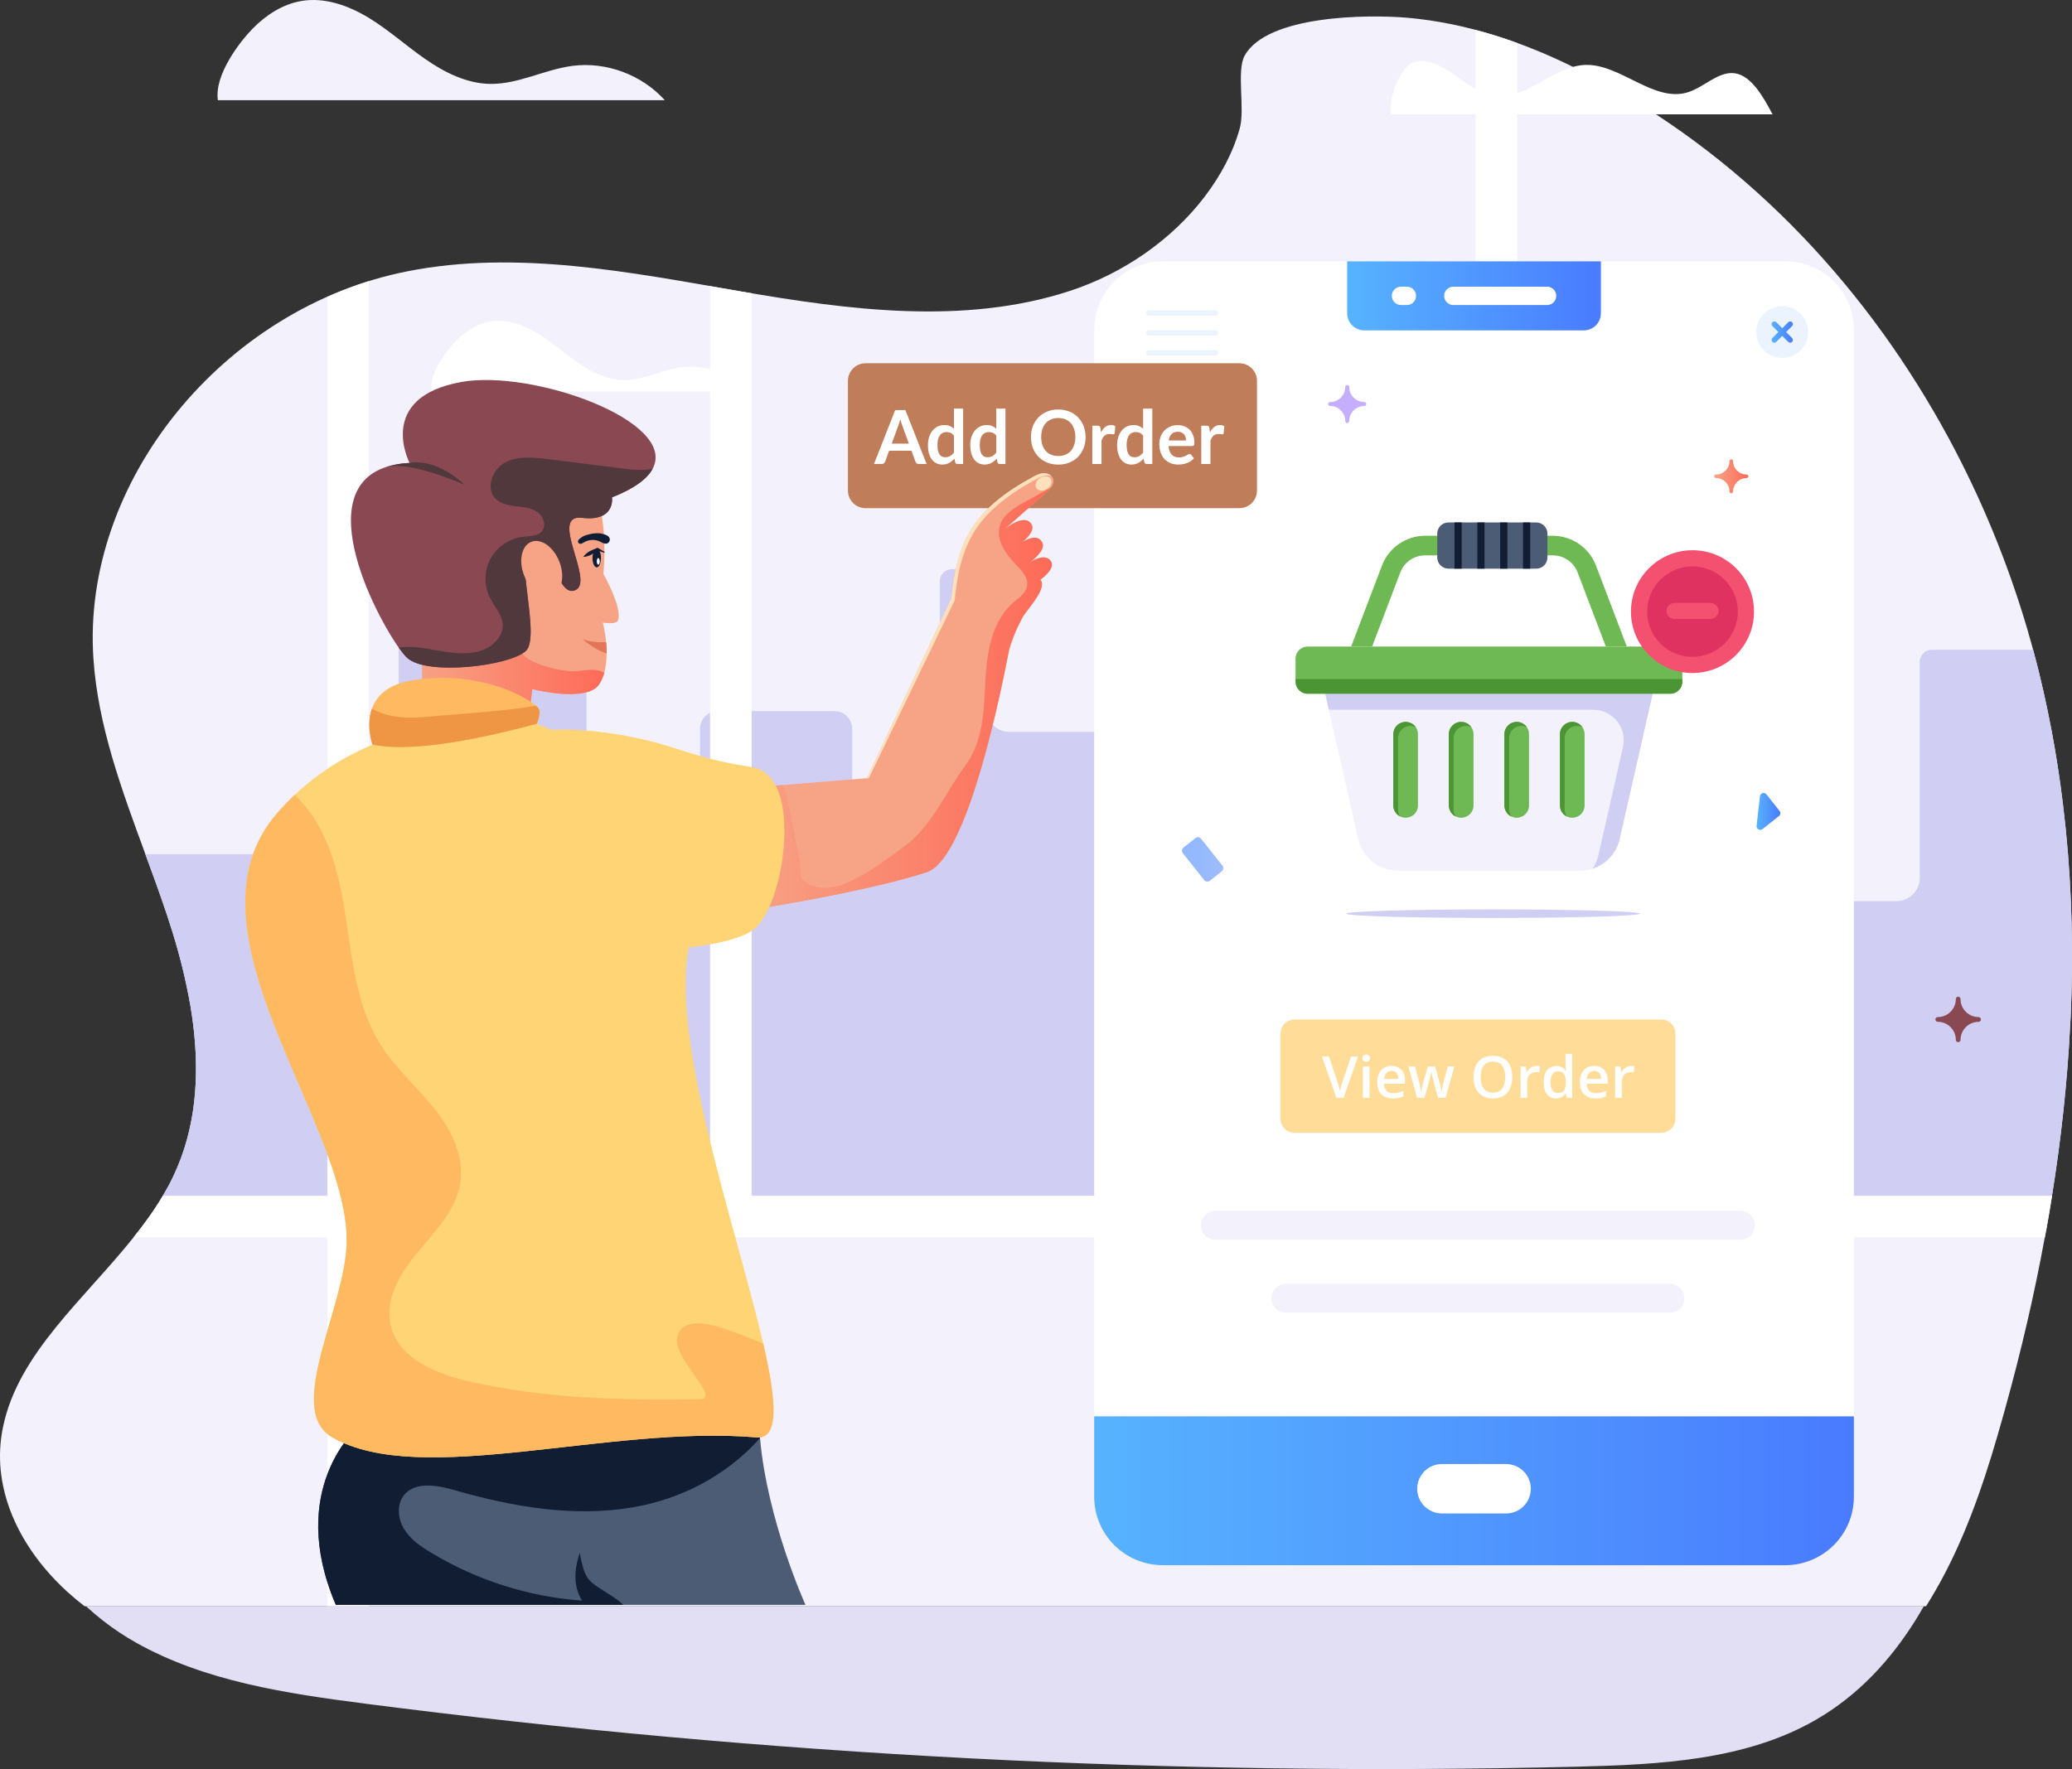 <svg width="500" height="427" viewBox="0 0 500 427" fill="none" xmlns="http://www.w3.org/2000/svg">
<rect x="0" y="0" width="500" height="427" fill="#333333" stroke="none"/>
<g clip-path="url(#clip0_2621_101656)">
<path d="M499.675 245.476C499.64 246.103 499.617 246.741 499.559 247.356C498.872 261.177 497.384 274.964 495.175 288.681C494.965 289.981 494.756 291.28 494.535 292.58C494.442 293.218 494.326 293.845 494.21 294.46C493.966 295.876 493.721 297.292 493.431 298.684C490.919 312.471 487.71 326.153 483.966 339.673C483.791 340.299 483.605 340.914 483.442 341.553C482.989 343.189 482.512 344.814 482.047 346.45C478.326 359.285 473.698 372.526 466.896 384.2C466.221 385.384 465.5 386.556 464.779 387.705H20.407C18.954 386.591 17.558 385.419 16.21 384.2C8.524 377.168 2.779 368.348 0.779 358.821C0.047 355.374 -0.186 351.846 0.152 348.26C0.279 346.879 0.489 345.545 0.779 344.222C4.465 326.687 20.279 313.62 32.221 298.684C34.814 295.458 37.233 292.139 39.268 288.669C40.233 287.091 41.105 285.466 41.873 283.807C47.279 272.376 48.163 259.843 46.617 247.345C46.245 244.258 45.71 241.182 45.047 238.107C43.838 232.281 42.198 226.525 40.326 220.932C38.686 215.988 36.884 211.068 35.07 206.147C29.407 190.701 23.64 175.244 22.547 159.008C19.64 116.396 53.814 74.235 98.384 65.474C124.721 60.286 151.907 65.682 178.349 70.266C204.803 74.85 232.698 78.541 258.105 70.243C271.024 66.031 282.745 57.907 290.71 47.463C294.512 42.461 297.535 36.902 299.175 30.961C300.477 26.261 298.326 17.081 300.361 13.403C305.826 3.631 330.117 3.446 339.71 4.293C353.593 5.523 367.163 10.026 379.442 16.072C416.826 34.512 446.326 64.383 466.605 99.29C467.547 100.891 468.477 102.516 469.349 104.141C469.651 104.675 469.954 105.22 470.233 105.742C470.291 105.835 470.349 105.928 470.384 106.021C478.163 120.469 484.407 135.683 489.035 151.256C489.221 151.883 489.419 152.498 489.57 153.136C489.931 154.367 490.291 155.585 490.605 156.815C491.117 158.684 491.605 160.552 492.059 162.42C494.966 174.304 497.024 186.291 498.291 198.361C498.361 198.987 498.442 199.625 498.5 200.24C500 215.246 500.338 230.355 499.675 245.476Z" fill="#F3F1FC"/>
<path d="M45.047 238.119C45.71 241.194 46.233 244.269 46.617 247.356C48.163 259.855 47.28 272.399 41.873 283.819C41.094 285.478 40.21 287.091 39.268 288.681H495.152C497.349 274.964 498.896 261.166 499.57 247.356C499.628 246.73 499.64 246.091 499.687 245.476C500.349 230.355 500.012 215.257 498.512 200.264C498.454 199.637 498.384 198.999 498.303 198.384C497.035 186.315 494.977 174.327 492.07 162.444C491.617 160.575 491.128 158.707 490.617 156.838H466.21C464.582 156.838 463.256 158.161 463.256 159.775V211.903C463.256 215.014 460.745 217.52 457.628 217.52H432.431C429.314 217.52 426.803 215.014 426.803 211.903V149.284C426.803 147.659 425.477 146.348 423.861 146.348H413.582C411.954 146.348 410.64 147.671 410.64 149.284V193.835C410.64 196.945 408.128 199.451 405.012 199.451H359.78C356.663 199.451 354.152 196.945 354.152 193.835V139.35C354.152 137.725 352.826 136.414 351.21 136.414H287.954C286.326 136.414 285.012 137.737 285.012 139.35V171.054C285.012 174.165 282.501 176.671 279.384 176.671H243.617C240.501 176.671 237.989 174.165 237.989 171.054V140.325C237.989 138.7 236.663 137.389 235.047 137.389H229.721C228.094 137.389 226.78 138.712 226.78 140.325V200.542C226.78 203.652 224.268 206.159 221.152 206.159H211.268C208.152 206.159 205.64 203.652 205.64 200.542V175.882C205.64 173.549 203.756 171.658 201.408 171.658H173.163C170.826 171.658 168.931 173.538 168.931 175.882V210.221C168.931 213.331 166.419 215.837 163.303 215.837H147.152C144.035 215.837 141.524 213.331 141.524 210.221V137.749C141.524 136.124 140.198 134.812 138.582 134.812H99.152C97.524 134.812 96.21 136.135 96.21 137.749V200.554C96.21 203.664 93.698 206.171 90.582 206.171H35.07C36.884 211.091 38.675 216.012 40.326 220.955C42.187 226.537 43.838 232.293 45.047 238.119Z" fill="#D0CEF2"/>
<path d="M89 67.865V387.729H78.988V71.637C82.244 70.186 85.581 68.921 89 67.865Z" fill="white"/>
<path d="M181.383 293.649V70.801C180.359 70.627 179.359 70.442 178.336 70.279C176.01 69.885 173.673 69.467 171.348 69.072V293.649H181.383Z" fill="white"/>
<path d="M495.186 288.683C494.976 289.983 494.767 291.283 494.546 292.583C494.453 293.221 494.337 293.848 494.221 294.463C493.976 295.878 493.732 297.294 493.442 298.687H32.209C34.802 295.461 37.221 292.142 39.255 288.672H495.186V288.683Z" fill="white"/>
<path d="M366.127 293.812V10.375C362.836 9.192 359.499 8.112 356.092 7.23V293.812H366.127Z" fill="white"/>
<path d="M464.267 387.66C463.593 388.844 462.895 390.016 462.186 391.165C456.093 400.855 448.349 409.268 438.139 415.152C421.29 424.877 400.639 425.933 380.93 426.432C283.116 428.846 185.093 423.751 88.128 411.23C69.035 408.758 49.453 405.833 32.872 396.526C30.081 394.96 27.383 393.172 24.837 391.176C23.407 390.062 22.035 388.89 20.709 387.672H464.267V387.66Z" fill="#E2DFF4"/>
<path d="M160.419 24.184C154.919 18.069 146.326 14.831 138.14 15.899C131.384 16.781 125.059 20.366 118.245 20.25C112.582 20.158 107.268 17.477 102.617 14.251C97.966 11.025 93.745 7.183 88.896 4.247C84.047 1.323 78.338 -0.708 72.757 0.232C68.257 0.986 64.233 3.597 61.024 6.847C58.024 9.887 51.652 18.022 52.582 24.184H160.419Z" fill="#F3F1FC"/>
<path d="M180.14 94.499C176.268 90.181 170.198 87.895 164.43 88.661C159.663 89.288 155.21 91.806 150.396 91.725C146.407 91.655 142.651 89.775 139.372 87.501C136.093 85.226 133.116 82.522 129.698 80.445C126.279 78.379 122.256 76.952 118.314 77.602C115.14 78.136 112.303 79.981 110.047 82.267C107.93 84.414 103.442 90.147 104.093 94.499H180.14Z" fill="white"/>
<path d="M335.604 27.597C335.104 22.92 338.186 15.702 341.453 14.936C344.721 14.17 348.011 15.969 350.988 18.046C353.965 20.123 356.918 22.549 360.209 23.164C367.779 24.568 374.662 16.12 382.29 15.679C390.942 15.18 399.151 25.055 407.569 22.189C411.36 20.901 414.825 17.094 418.697 17.698C422.581 18.301 425.383 23.14 427.744 27.597H335.604Z" fill="white"/>
<path d="M447.372 79.621V361.27C447.372 370.403 439.954 377.807 430.803 377.807H280.605C271.454 377.807 264.035 370.403 264.035 361.27V79.621C264.035 70.488 271.454 63.084 280.605 63.084H430.803C439.954 63.084 447.372 70.488 447.372 79.621Z" fill="white"/>
<path d="M386.315 63.084V75.617C386.315 77.903 384.466 79.749 382.175 79.749H329.233C326.943 79.749 325.094 77.903 325.094 75.617V63.084H386.315Z" fill="url(#paint0_linear_2621_101656)"/>
<path d="M264.035 341.879V361.271C264.035 370.404 271.454 377.807 280.605 377.807H430.803C439.954 377.807 447.372 370.404 447.372 361.271V341.879H264.035Z" fill="url(#paint1_linear_2621_101656)"/>
<path d="M375.546 71.416C375.546 72.634 374.558 73.632 373.326 73.632H350.709C349.488 73.632 348.488 72.646 348.488 71.416C348.488 70.197 349.477 69.199 350.709 69.199H373.326C374.546 69.199 375.546 70.197 375.546 71.416Z" fill="white"/>
<path d="M341.71 71.416C341.71 72.634 340.722 73.632 339.489 73.632H338.082C336.861 73.632 335.861 72.646 335.861 71.416C335.861 70.197 336.85 69.199 338.082 69.199H339.489C340.71 69.199 341.71 70.197 341.71 71.416Z" fill="white"/>
<path d="M436.338 80.155C436.338 83.602 433.535 86.399 430.07 86.399C426.617 86.399 423.803 83.602 423.803 80.155C423.803 76.709 426.605 73.9 430.07 73.9C433.535 73.912 436.338 76.709 436.338 80.155Z" fill="#EBF4FE"/>
<path d="M431.988 82.719C431.814 82.719 431.651 82.65 431.523 82.522L427.698 78.704C427.442 78.448 427.442 78.031 427.698 77.775C427.954 77.52 428.372 77.52 428.628 77.775L432.454 81.594C432.709 81.849 432.709 82.266 432.454 82.522C432.326 82.661 432.151 82.719 431.988 82.719Z" fill="url(#paint2_linear_2621_101656)"/>
<path d="M428.163 82.719C427.988 82.719 427.826 82.65 427.698 82.522C427.442 82.266 427.442 81.849 427.698 81.594L431.523 77.775C431.779 77.52 432.198 77.52 432.454 77.775C432.709 78.031 432.709 78.448 432.454 78.704L428.628 82.522C428.5 82.661 428.326 82.719 428.163 82.719Z" fill="url(#paint3_linear_2621_101656)"/>
<path d="M293.361 76.185H277.187C276.838 76.185 276.559 75.906 276.559 75.558C276.559 75.21 276.838 74.932 277.187 74.932H293.361C293.71 74.932 293.989 75.21 293.989 75.558C293.989 75.906 293.71 76.185 293.361 76.185Z" fill="#EBF4FE"/>
<path d="M293.361 80.99H277.187C276.838 80.99 276.559 80.711 276.559 80.363C276.559 80.015 276.838 79.736 277.187 79.736H293.361C293.71 79.736 293.989 80.015 293.989 80.363C293.989 80.711 293.71 80.99 293.361 80.99Z" fill="#EBF4FE"/>
<path d="M293.361 85.806H277.187C276.838 85.806 276.559 85.528 276.559 85.179C276.559 84.831 276.838 84.553 277.187 84.553H293.361C293.71 84.553 293.989 84.831 293.989 85.179C293.989 85.528 293.71 85.806 293.361 85.806Z" fill="#EBF4FE"/>
<path d="M329.698 97.527C329.698 97.794 329.477 98.003 329.221 98.003C327.209 98.003 325.581 99.639 325.581 101.635C325.581 101.902 325.36 102.111 325.105 102.111C324.849 102.111 324.628 101.89 324.628 101.635C324.628 100.66 324.244 99.755 323.558 99.059C322.872 98.374 321.953 97.991 320.977 97.991C320.709 97.991 320.5 97.771 320.5 97.515C320.5 97.249 320.721 97.04 320.977 97.04C321.953 97.04 322.86 96.657 323.558 95.972C324.244 95.287 324.628 94.371 324.628 93.396C324.628 93.129 324.849 92.92 325.105 92.92C325.36 92.92 325.581 93.14 325.581 93.396C325.581 94.371 325.965 95.287 326.651 95.972C327.337 96.657 328.256 97.04 329.233 97.04C329.477 97.04 329.698 97.26 329.698 97.527Z" fill="#C6AEFF"/>
<path d="M478.024 246.081C478.024 246.394 477.768 246.649 477.454 246.649C475.058 246.649 473.105 248.599 473.105 250.99C473.105 251.303 472.849 251.558 472.535 251.558C472.221 251.558 471.965 251.303 471.965 250.99C471.965 249.829 471.512 248.738 470.686 247.914C469.861 247.09 468.768 246.638 467.605 246.638C467.291 246.638 467.035 246.382 467.035 246.069C467.035 245.756 467.291 245.501 467.605 245.501C468.768 245.501 469.861 245.048 470.686 244.224C471.512 243.4 471.965 242.309 471.965 241.149C471.965 240.835 472.221 240.58 472.535 240.58C472.849 240.58 473.105 240.835 473.105 241.149C473.105 242.309 473.558 243.4 474.384 244.224C475.21 245.048 476.303 245.501 477.465 245.501C477.768 245.512 478.024 245.767 478.024 246.081Z" fill="#8A4852"/>
<path d="M421.897 114.969C421.897 115.202 421.699 115.399 421.466 115.399C419.676 115.399 418.211 116.861 418.211 118.648C418.211 118.88 418.013 119.078 417.78 119.078C417.548 119.078 417.35 118.88 417.35 118.648C417.35 117.778 417.013 116.965 416.397 116.35C415.78 115.735 414.966 115.399 414.094 115.399C413.862 115.399 413.664 115.202 413.664 114.969C413.664 114.737 413.862 114.54 414.094 114.54C414.966 114.54 415.78 114.204 416.397 113.588C417.013 112.973 417.35 112.161 417.35 111.291C417.35 111.059 417.548 110.861 417.78 110.861C418.013 110.861 418.211 111.059 418.211 111.291C418.211 112.161 418.548 112.973 419.164 113.588C419.78 114.204 420.594 114.54 421.466 114.54C421.711 114.54 421.897 114.737 421.897 114.969Z" fill="url(#paint4_linear_2621_101656)"/>
<path d="M369.407 359.356C369.407 362.651 366.732 365.32 363.43 365.32H347.965C344.663 365.32 341.988 362.651 341.988 359.356C341.988 356.06 344.663 353.391 347.965 353.391H363.43C366.732 353.391 369.407 356.06 369.407 359.356Z" fill="white"/>
<path d="M429.291 196.968L425.302 200.125C424.686 200.612 423.791 200.113 423.884 199.335L424.709 192.187C424.802 191.409 425.779 191.131 426.267 191.746L429.43 195.75C429.733 196.121 429.663 196.666 429.291 196.968Z" fill="url(#paint5_linear_2621_101656)"/>
<path d="M289.838 202.447L295.001 208.957C295.326 209.375 295.257 209.978 294.85 210.303L291.943 212.601C291.524 212.926 290.919 212.856 290.594 212.438L285.431 205.928C285.105 205.51 285.175 204.907 285.594 204.582L288.501 202.284C288.896 201.959 289.512 202.029 289.838 202.447Z" fill="url(#paint6_linear_2621_101656)"/>
<path d="M398.814 167.445L390.838 202.55C389.826 207.006 385.861 210.163 381.279 210.163H337.326C332.745 210.163 328.779 207.006 327.768 202.55L319.791 167.445H398.814Z" fill="#F3F1FC"/>
<path d="M398.814 167.445L390.838 202.55C390.058 205.985 387.524 208.642 384.303 209.687C384.954 208.724 385.442 207.621 385.71 206.426L391.651 180.315C392.698 175.708 389.186 171.321 384.454 171.321H320.675L319.791 167.445H398.814Z" fill="#D0CEF2"/>
<path d="M405.966 164.532V158.985C405.966 157.372 404.652 156.061 403.036 156.061H315.559C313.943 156.061 312.629 157.372 312.629 158.985V164.52C312.629 166.134 313.943 167.445 315.559 167.445H403.036C404.652 167.445 405.966 166.145 405.966 164.532Z" fill="#6EB954"/>
<path d="M312.641 163.918V164.533C312.641 166.146 313.955 167.457 315.571 167.457H403.048C404.664 167.457 405.978 166.146 405.978 164.533V163.918H312.641Z" fill="#4B9534"/>
<path d="M342.176 177.217V194.415C342.176 196.063 340.839 197.386 339.199 197.386C337.548 197.386 336.223 196.052 336.223 194.415V177.217C336.223 175.569 337.56 174.246 339.199 174.246C340.851 174.246 342.176 175.569 342.176 177.217Z" fill="#6EB954"/>
<path d="M355.582 177.217V194.415C355.582 196.063 354.245 197.386 352.606 197.386C350.966 197.386 349.629 196.052 349.629 194.415V177.217C349.629 175.569 350.966 174.246 352.606 174.246C354.245 174.246 355.582 175.569 355.582 177.217Z" fill="#6EB954"/>
<path d="M368.979 177.217V194.415C368.979 196.063 367.642 197.386 366.002 197.386C364.351 197.386 363.025 196.052 363.025 194.415V177.217C363.025 175.569 364.363 174.246 366.002 174.246C367.653 174.246 368.979 175.569 368.979 177.217Z" fill="#6EB954"/>
<path d="M382.385 177.217V194.415C382.385 196.063 381.048 197.386 379.408 197.386C377.757 197.386 376.432 196.052 376.432 194.415V177.217C376.432 175.569 377.769 174.246 379.408 174.246C381.048 174.246 382.385 175.569 382.385 177.217Z" fill="#6EB954"/>
<path d="M341.641 175.511C341.246 175.325 340.804 175.221 340.339 175.221C338.699 175.221 337.362 176.544 337.362 178.192V195.39C337.362 196.017 337.56 196.609 337.897 197.096C337.595 196.945 337.327 196.759 337.095 196.527C336.548 195.994 336.223 195.251 336.223 194.415V177.217C336.223 175.581 337.56 174.246 339.199 174.246C340.025 174.246 340.769 174.571 341.304 175.116C341.432 175.233 341.548 175.372 341.641 175.511Z" fill="#4B9534"/>
<path d="M355.047 175.511C354.652 175.325 354.21 175.221 353.745 175.221C352.106 175.221 350.768 176.544 350.768 178.192V195.39C350.768 196.017 350.966 196.609 351.303 197.096C351.001 196.945 350.733 196.759 350.489 196.527C349.954 195.994 349.617 195.251 349.617 194.415V177.217C349.617 175.581 350.943 174.246 352.594 174.246C353.42 174.246 354.164 174.571 354.699 175.116C354.838 175.233 354.943 175.372 355.047 175.511Z" fill="#4B9534"/>
<path d="M368.432 175.511C368.037 175.325 367.607 175.221 367.142 175.221C365.49 175.221 364.165 176.544 364.165 178.192V195.39C364.165 196.017 364.363 196.609 364.711 197.096C364.409 196.957 364.13 196.759 363.897 196.527C363.363 195.994 363.025 195.251 363.025 194.415V177.217C363.025 175.581 364.363 174.246 366.002 174.246C366.828 174.246 367.572 174.571 368.118 175.116C368.235 175.233 368.351 175.372 368.432 175.511Z" fill="#4B9534"/>
<path d="M381.85 175.511C381.455 175.325 381.013 175.221 380.548 175.221C378.908 175.221 377.571 176.544 377.571 178.192V195.39C377.571 196.017 377.769 196.609 378.106 197.096C377.804 196.945 377.536 196.759 377.304 196.527C376.757 195.994 376.432 195.251 376.432 194.415V177.217C376.432 175.581 377.769 174.246 379.408 174.246C380.234 174.246 380.978 174.571 381.513 175.116C381.629 175.233 381.746 175.372 381.85 175.511Z" fill="#4B9534"/>
<path d="M385.117 136.484C383.489 132.202 379.314 129.324 374.733 129.324H343.884C339.291 129.324 335.117 132.202 333.5 136.484L326.047 156.062H331.105L337.919 138.155C338.849 135.695 341.256 134.047 343.884 134.047H374.733C376.047 134.047 377.303 134.465 378.349 135.185C379.396 135.904 380.233 136.925 380.698 138.167L387.512 156.073H392.57L385.117 136.484Z" fill="#6EB954"/>
<path d="M373.419 128.813V134.558C373.419 136.055 372.21 137.262 370.71 137.262H349.535C348.035 137.262 346.826 136.055 346.826 134.558V128.813C346.826 127.316 348.035 126.109 349.535 126.109H370.71C372.21 126.109 373.419 127.328 373.419 128.813Z" fill="#4C5C75"/>
<path d="M352.723 126.109H350.99V137.262H352.723V126.109Z" fill="#111D33"/>
<path d="M358.235 126.109H356.502V137.262H358.235V126.109Z" fill="#111D33"/>
<path d="M363.746 126.109H362.014V137.262H363.746V126.109Z" fill="#111D33"/>
<path d="M369.258 126.109H367.525V137.262H369.258V126.109Z" fill="#111D33"/>
<path d="M395.734 220.539C395.734 221.107 379.873 221.572 360.303 221.572C340.745 221.572 324.873 221.107 324.873 220.539C324.873 219.97 340.734 219.506 360.303 219.506C379.861 219.506 395.734 219.97 395.734 220.539Z" fill="#D0CEF2"/>
<path d="M404.291 249.446V270.067C404.291 271.924 402.779 273.421 400.93 273.421H312.372C310.512 273.421 309.012 271.913 309.012 270.067V249.446C309.012 247.589 310.523 246.092 312.372 246.092H400.93C402.791 246.08 404.291 247.589 404.291 249.446Z" fill="#FFDD99"/>
<path d="M423.477 295.772C423.477 297.687 421.919 299.254 419.989 299.254H293.303C291.384 299.254 289.814 297.699 289.814 295.772C289.814 293.858 291.373 292.291 293.303 292.291H419.989C421.919 292.291 423.477 293.846 423.477 295.772Z" fill="#F3F1FC"/>
<path d="M406.466 313.366C406.466 315.281 404.907 316.848 402.977 316.848H310.303C308.384 316.848 306.814 315.293 306.814 313.366C306.814 311.451 308.373 309.885 310.303 309.885H402.977C404.907 309.885 406.466 311.44 406.466 313.366Z" fill="#F3F1FC"/>
<path d="M303.327 91.933V118.415C303.327 120.759 301.42 122.663 299.071 122.663H208.873C206.524 122.663 204.617 120.759 204.617 118.415V91.933C204.617 89.589 206.524 87.686 208.873 87.686H299.071C301.42 87.697 303.327 89.589 303.327 91.933Z" fill="#BF7D5A"/>
<path d="M253.5 135.36C254.662 136.88 252.441 138.899 251.011 139.955C251.162 140.106 251.232 140.106 251.325 140.35C252.116 142.462 248.616 146.245 247.139 148.403C246.569 149.262 245.686 151.003 244.895 152.871C244.128 154.763 243.441 156.747 243.267 158.082C240.139 174.05 232.581 207.588 223.662 210.524C208.476 215.491 180.279 219.762 180.279 219.762L178.697 190.32L188.721 189.508L209.209 187.837L229.593 144.423C230.116 139.212 230.918 134.547 233.209 129.824C236.407 123.244 242.709 118.718 249.139 115.202C250 114.715 250.907 114.262 251.895 114.216C252.86 114.192 253.918 114.726 254.186 115.643V115.666C254.383 116.409 254.081 117.094 253.593 117.709C253.302 118.08 252.953 118.44 252.604 118.741C249.127 121.817 245.639 124.904 242.162 127.979C243.128 127.19 247.407 123.848 248.953 126.633C249.662 127.956 248.139 129.65 246.709 130.857C245.779 131.426 245.034 132.064 244.79 132.284C245.081 132.11 245.872 131.553 246.709 130.857C248.314 129.87 250.476 129.058 251.488 130.903C252.372 132.528 249.918 134.71 248.465 135.812C249.79 134.919 252.244 133.735 253.5 135.36Z" fill="#F7A386"/>
<path d="M251.873 114.205C250.884 114.251 249.977 114.715 249.117 115.191C242.687 118.707 236.384 123.245 233.187 129.813C230.896 134.536 230.105 139.201 229.57 144.412L209.187 187.837L208.314 187.907L209.652 187.849L230.361 144.957C230.896 139.747 231.687 135.082 233.977 130.358C237.175 123.779 243.477 119.253 249.907 115.736C250.768 115.249 251.675 114.796 252.663 114.75C253.012 114.75 253.396 114.82 253.721 114.947C253.28 114.448 252.547 114.181 251.873 114.205Z" fill="#FEE1BC"/>
<path d="M251.011 139.955C251.162 140.106 251.232 140.106 251.325 140.35C252.116 142.462 248.616 146.245 247.139 148.404C246.569 149.262 245.686 151.003 244.895 152.872C244.128 154.763 243.441 156.748 243.267 158.082C240.139 174.05 232.581 207.588 223.662 210.524C208.476 215.491 180.279 219.762 180.279 219.762L178.697 190.32L188.721 189.508C189.511 190.692 189.872 192.235 190.151 193.686C191.093 198.397 192.069 203.074 193.011 207.786C193.337 209.387 192.697 211.592 194 212.602C200.674 217.905 210.941 209.526 217.86 204.571C224.802 199.627 228.023 191.423 233.081 184.576C235.837 180.839 236.895 176.104 237.337 171.497C237.779 166.879 237.686 162.19 238.488 157.618C239.255 153.046 241.046 148.45 244.569 145.41C245.872 144.284 247.476 143.228 247.814 141.557C248.255 139.468 246.488 137.623 244.988 136.103C242.569 133.619 240.29 130.254 241.267 126.935C242.058 124.161 244.837 122.49 247.395 121.109C249.465 119.983 251.511 118.846 253.581 117.697C253.29 118.069 252.941 118.428 252.593 118.73C249.116 121.805 245.627 124.892 242.151 127.968C243.116 127.178 247.395 123.836 248.941 126.621C249.651 127.944 248.128 129.639 246.697 130.846C248.302 129.859 250.465 129.047 251.476 130.892C252.36 132.517 249.907 134.698 248.453 135.801C249.814 134.919 252.267 133.735 253.523 135.36C254.662 136.88 252.441 138.899 251.011 139.955Z" fill="url(#paint7_linear_2621_101656)"/>
<path d="M194.372 387.37H81.035C69.082 359.46 86.116 344.78 86.116 344.78C86.116 344.78 184.454 314.851 183.175 337.434C182.989 340.59 183.093 343.828 183.396 347.089C185.151 367.107 194.372 387.37 194.372 387.37Z" fill="#4C5C75"/>
<path d="M183.395 347.078C179.395 351.754 174.058 355.665 169.082 358.311C163.977 361.003 158.454 362.849 152.779 363.823C138.5 366.284 123.768 363.742 109.837 359.727C105.616 358.508 100.233 357.487 97.477 360.911C95.686 363.173 95.989 366.585 97.5 369.057C98.989 371.541 101.477 373.246 103.942 374.732C114.954 381.405 127.582 385.443 140.43 386.36C138.535 382.971 138.337 379.757 139.895 374.79C141.221 382.089 142.105 381.579 147.802 385.35C148.698 385.965 149.64 386.592 150.396 387.37H81.035C69.082 359.46 86.116 344.78 86.116 344.78C86.116 344.78 184.454 314.851 183.175 337.434C182.989 340.59 183.093 343.828 183.395 347.078Z" fill="#111D33"/>
<path d="M149.115 149.761C148.673 150.864 145.476 150.272 145.476 150.272C145.476 150.272 145.999 152.291 146.266 154.983C146.359 155.865 146.394 156.782 146.394 157.757C146.371 159.324 146.22 160.948 145.801 162.445C145.51 163.432 145.115 164.383 144.569 165.219C141.545 169.71 128.441 166.345 128.441 166.345L127.696 172.565L100.348 174.039C100.348 174.039 103.278 170.604 101.092 146.001C100.15 135.244 105.813 127.468 113.15 122.339C122.627 115.701 134.917 113.473 139.499 114.924C145.01 116.641 145.871 126.772 145.848 133.201V133.445C145.824 136.416 145.603 138.528 145.603 138.528C145.603 138.528 150.313 146.802 149.115 149.761Z" fill="#F7A386"/>
<path d="M145.813 162.433C145.522 163.419 145.127 164.371 144.58 165.207C141.557 169.698 128.452 166.332 128.452 166.332L127.708 172.552L100.359 174.026C100.359 174.026 103.29 170.591 101.104 145.989C100.162 135.231 105.824 127.456 113.162 122.327C114.266 122.28 115.359 122.35 116.464 122.501C119.22 122.849 116.999 124.659 119.138 126.446C122.313 129.127 121.697 132.841 123.766 135.974C126.104 139.537 127.138 143.935 126.545 148.159C126.15 151.014 125.045 153.903 125.58 156.735C126.197 159.984 134.15 161.737 137.429 162.004C140.185 162.224 143.185 160.971 145.604 162.294C145.662 162.317 145.743 162.363 145.813 162.433Z" fill="url(#paint8_linear_2621_101656)"/>
<path d="M182.546 346.961C146.918 343.886 101.616 359.193 80.221 346.961C68.453 340.254 83.662 315.21 83.662 299.393C83.662 270.277 42.546 224.252 66.918 196.238C68.29 194.671 69.697 193.197 71.128 191.863C95.43 168.932 129.407 174.664 129.407 174.664C129.407 174.664 172.465 189.925 166.011 229.683C162.29 252.73 177.907 297.211 184.162 324.262C187.372 338.142 188.116 347.437 182.546 346.961Z" fill="#FFD475"/>
<path d="M129.535 174.7C111.419 179.563 97.779 181.361 89.895 179.737C89.895 179.737 88.268 175.269 89.744 171.068C90.802 168.074 93.465 165.219 99.442 164.233C113.256 161.9 124.954 166.693 129.302 170.348C129.477 170.476 129.628 170.615 129.768 170.743C130.849 171.776 129.535 174.7 129.535 174.7Z" fill="#FFB961"/>
<path d="M132.988 176.162C132.988 176.162 146.546 175.164 163.802 180.897C181.07 186.63 182.465 183.52 186.198 188.104C191.988 195.217 188.953 216.907 182.698 223.626C176.977 229.765 149.628 229.614 149.628 229.614L132.988 176.162Z" fill="#FFD475"/>
<path d="M247.441 136.497C247.546 136.404 247.918 136.126 248.418 135.812C247.93 136.172 247.558 136.428 247.441 136.497Z" fill="#F7A386"/>
<path d="M250.082 117.801C250.547 118.532 251.71 118.625 252.675 118.01C253.628 117.395 254.024 116.304 253.558 115.573C253.093 114.842 251.931 114.749 250.965 115.364C250.012 115.979 249.617 117.07 250.082 117.801Z" fill="#FEE1BC"/>
<path d="M157.489 113.148C156.21 115.55 153.128 117.894 147.687 120.052C147.687 120.052 148.594 125.971 140.454 124.996C132.326 124.033 143.454 140.152 138.954 142.392C134.454 144.631 133.291 130.868 128.373 131.239C123.454 131.611 130.663 153.451 126.942 157.083C123.221 160.716 102.931 163.246 98.187 158.731C97.675 158.244 97.001 157.408 96.198 156.294C89.105 146.198 72.977 113.078 98.838 111.743C98.838 111.743 90.547 95.914 111.396 92.189C128.652 89.137 163.64 101.694 157.489 113.148Z" fill="#8A4852"/>
<path d="M145.023 134.709C145.023 135.939 144.57 136.948 144 136.948C143.442 136.948 142.977 135.939 142.977 134.709C142.977 133.455 143.442 132.469 144 132.469C144.57 132.457 145.023 133.455 145.023 134.709Z" fill="#111D33"/>
<path d="M144.733 135.498C144.733 135.939 144.57 136.299 144.372 136.299C144.175 136.299 144.012 135.939 144.012 135.498C144.012 135.057 144.175 134.697 144.372 134.697C144.57 134.709 144.733 135.057 144.733 135.498Z" fill="white"/>
<path d="M129.535 174.699C111.419 179.562 97.779 181.361 89.895 179.736C89.895 179.736 88.268 175.268 89.744 171.067C91.326 171.926 93.047 172.541 94.837 172.866C97.942 173.435 101.116 173.179 104.268 172.912C107.372 172.645 110.5 172.402 113.605 172.146C118.849 171.705 124.116 171.264 129.291 170.348C129.465 170.475 129.616 170.615 129.756 170.742C130.849 171.775 129.535 174.699 129.535 174.699Z" fill="#EF9645"/>
<path d="M141.744 129.081C143.267 128.652 144.895 128.489 146.349 129.186C146.709 129.36 147.081 129.638 147.151 130.102C147.209 130.509 146.977 130.915 146.674 131.1C146.372 131.274 146.011 131.251 145.686 131.147C145.36 131.042 145.058 130.857 144.744 130.706C143.523 130.137 142.104 130.218 140.918 130.903C140.686 131.042 140.453 131.205 140.197 131.251C139.942 131.298 139.651 131.205 139.523 130.926C139.279 130.416 139.953 129.998 140.232 129.777C140.697 129.418 141.221 129.232 141.744 129.081Z" fill="#111D33"/>
<path d="M145.861 133.19V133.434C145.314 133.236 144.756 133.062 144.21 132.888C143.698 133.202 143.221 133.573 142.686 133.898C142.117 134.165 141.5 134.385 140.838 134.42C140.814 134.42 140.791 134.397 140.791 134.374C140.791 134.35 140.791 134.35 140.791 134.35C141.233 133.782 141.733 133.387 142.291 133.051C142.861 132.761 143.454 132.54 144.058 132.285L144.082 132.262C144.151 132.238 144.21 132.238 144.279 132.262C144.803 132.552 145.326 132.877 145.861 133.19Z" fill="#111D33"/>
<path d="M146.408 157.745C144.78 157.2 142.745 156.167 140.57 154.275C140.838 154.368 143.256 155.239 146.28 154.983C146.361 155.854 146.408 156.782 146.408 157.745Z" fill="#E27659"/>
<path d="M147.686 120.053C147.686 120.053 148.593 125.971 140.453 124.996C132.325 124.033 143.453 140.152 138.953 142.392C134.453 144.632 133.29 130.868 128.372 131.24C123.453 131.611 130.662 153.451 126.941 157.084C123.221 160.716 102.93 163.246 98.186 158.731C97.674 158.244 97 157.409 96.197 156.294C98.267 156.028 100.43 156.167 102.43 156.469C107.104 157.2 111.965 158.534 116.395 156.933C119.058 155.97 121.488 153.521 121.314 150.713C121.186 148.31 119.314 146.442 118.232 144.295C116.755 141.394 116.802 137.762 118.36 134.884C119.907 132.006 122.918 129.963 126.162 129.58C127.837 129.383 129.802 129.476 130.837 128.153C131.918 126.749 131.081 124.544 129.604 123.557C128.127 122.548 126.255 122.397 124.465 122.188C122.697 121.967 120.79 121.619 119.546 120.343C117.127 117.836 118.814 113.264 121.907 111.639C124.988 109.991 128.721 110.386 132.174 110.804C138.127 111.546 144.069 112.301 150.023 113.066C152.488 113.38 155.069 113.658 157.465 113.159C156.221 115.55 153.127 117.906 147.686 120.053Z" fill="#51383C"/>
<path d="M134.987 135.591C136.371 139.153 135.569 142.762 133.232 143.668C130.871 144.584 127.848 142.437 126.464 138.875C125.08 135.312 125.871 131.68 128.243 130.775C130.569 129.869 133.604 132.028 134.987 135.591Z" fill="#F7A386"/>
<path d="M98.86 111.744C98.86 111.744 104.732 110.212 112.104 117.001C112.104 117.001 98.162 110.804 92.709 112.893C94.372 112.336 96.162 111.86 98.86 111.744Z" fill="#51383C"/>
<path d="M182.546 346.962C146.918 343.887 101.616 359.193 80.221 346.962C68.453 340.254 83.662 315.211 83.662 299.394C83.662 270.277 42.546 224.252 66.918 196.238C68.29 194.672 69.697 193.198 71.128 191.863C71.523 192.258 71.895 192.629 72.279 193.024C78.732 199.824 81.465 209.468 82.965 218.508C84.907 230.101 85.604 242.391 91.93 252.313C95.43 257.837 100.453 262.212 104.581 267.306C108.697 272.389 112.023 278.737 111.128 285.213C110.221 291.746 105.314 296.887 101.058 301.947C96.802 307.006 92.814 313.343 94.244 319.783C96.116 328.162 105.837 331.899 114.256 333.686C132.128 337.516 147.814 337.991 168.79 337.736C174.465 337.666 161.709 327.675 163.523 322.325C165.721 315.838 177.825 321.93 184.174 324.286C187.372 338.142 188.116 347.438 182.546 346.962Z" fill="#FFB961"/>
<path d="M423.268 147.636C423.268 155.817 416.617 162.455 408.419 162.455C400.21 162.455 393.57 155.817 393.57 147.636C393.57 139.443 400.221 132.816 408.419 132.816C416.628 132.805 423.268 139.443 423.268 147.636Z" fill="#F45170"/>
<path d="M419.36 147.637C419.36 153.66 414.465 158.557 408.418 158.557C402.372 158.557 397.477 153.671 397.477 147.637C397.477 141.602 402.372 136.717 408.418 136.717C414.465 136.717 419.36 141.602 419.36 147.637Z" fill="#DF3260"/>
<path d="M404.083 145.537C403.024 145.537 402.152 146.396 402.152 147.464C402.152 148.531 403.013 149.39 404.083 149.39H412.769C413.827 149.39 414.699 148.531 414.699 147.464C414.699 146.407 413.838 145.537 412.769 145.537H404.083Z" fill="#F45170"/>
<path d="M219.325 107.086L217.741 102.757C217.663 102.565 217.582 102.337 217.498 102.073C217.414 101.809 217.33 101.524 217.246 101.218C217.168 101.524 217.087 101.812 217.003 102.082C216.919 102.346 216.838 102.577 216.76 102.775L215.185 107.086H219.325ZM223.6 112H221.728C221.518 112 221.347 111.949 221.215 111.847C221.083 111.739 220.984 111.607 220.918 111.451L219.946 108.796H214.555L213.583 111.451C213.535 111.589 213.442 111.715 213.304 111.829C213.166 111.943 212.995 112 212.791 112H210.901L216.022 98.986H218.488L223.6 112ZM230.199 105.124C229.947 104.818 229.671 104.602 229.371 104.476C229.077 104.35 228.759 104.287 228.417 104.287C228.081 104.287 227.778 104.35 227.508 104.476C227.238 104.602 227.007 104.794 226.815 105.052C226.623 105.304 226.476 105.628 226.374 106.024C226.272 106.414 226.221 106.876 226.221 107.41C226.221 107.95 226.263 108.409 226.347 108.787C226.437 109.159 226.563 109.465 226.725 109.705C226.887 109.939 227.085 110.11 227.319 110.218C227.553 110.32 227.814 110.371 228.102 110.371C228.564 110.371 228.957 110.275 229.281 110.083C229.605 109.891 229.911 109.618 230.199 109.264V105.124ZM232.422 98.626V112H231.063C230.769 112 230.583 111.865 230.505 111.595L230.316 110.704C229.944 111.13 229.515 111.475 229.029 111.739C228.549 112.003 227.988 112.135 227.346 112.135C226.842 112.135 226.38 112.03 225.96 111.82C225.54 111.61 225.177 111.307 224.871 110.911C224.571 110.509 224.337 110.014 224.169 109.426C224.007 108.838 223.926 108.166 223.926 107.41C223.926 106.726 224.019 106.09 224.205 105.502C224.391 104.914 224.658 104.404 225.006 103.972C225.354 103.54 225.771 103.204 226.257 102.964C226.743 102.718 227.289 102.595 227.895 102.595C228.411 102.595 228.852 102.676 229.218 102.838C229.584 103 229.911 103.219 230.199 103.495V98.626H232.422ZM240.412 105.124C240.16 104.818 239.884 104.602 239.584 104.476C239.29 104.35 238.972 104.287 238.63 104.287C238.294 104.287 237.991 104.35 237.721 104.476C237.451 104.602 237.22 104.794 237.028 105.052C236.836 105.304 236.689 105.628 236.587 106.024C236.485 106.414 236.434 106.876 236.434 107.41C236.434 107.95 236.476 108.409 236.56 108.787C236.65 109.159 236.776 109.465 236.938 109.705C237.1 109.939 237.298 110.11 237.532 110.218C237.766 110.32 238.027 110.371 238.315 110.371C238.777 110.371 239.17 110.275 239.494 110.083C239.818 109.891 240.124 109.618 240.412 109.264V105.124ZM242.635 98.626V112H241.276C240.982 112 240.796 111.865 240.718 111.595L240.529 110.704C240.157 111.13 239.728 111.475 239.242 111.739C238.762 112.003 238.201 112.135 237.559 112.135C237.055 112.135 236.593 112.03 236.173 111.82C235.753 111.61 235.39 111.307 235.084 110.911C234.784 110.509 234.55 110.014 234.382 109.426C234.22 108.838 234.139 108.166 234.139 107.41C234.139 106.726 234.232 106.09 234.418 105.502C234.604 104.914 234.871 104.404 235.219 103.972C235.567 103.54 235.984 103.204 236.47 102.964C236.956 102.718 237.502 102.595 238.108 102.595C238.624 102.595 239.065 102.676 239.431 102.838C239.797 103 240.124 103.219 240.412 103.495V98.626H242.635ZM261.967 105.493C261.967 106.447 261.808 107.332 261.49 108.148C261.178 108.958 260.734 109.66 260.158 110.254C259.582 110.848 258.889 111.313 258.079 111.649C257.269 111.979 256.369 112.144 255.379 112.144C254.395 112.144 253.498 111.979 252.688 111.649C251.878 111.313 251.182 110.848 250.6 110.254C250.024 109.66 249.577 108.958 249.259 108.148C248.941 107.332 248.782 106.447 248.782 105.493C248.782 104.539 248.941 103.657 249.259 102.847C249.577 102.031 250.024 101.326 250.6 100.732C251.182 100.138 251.878 99.676 252.688 99.346C253.498 99.01 254.395 98.842 255.379 98.842C256.039 98.842 256.66 98.92 257.242 99.076C257.824 99.226 258.358 99.442 258.844 99.724C259.33 100 259.765 100.339 260.149 100.741C260.539 101.137 260.869 101.581 261.139 102.073C261.409 102.565 261.613 103.099 261.751 103.675C261.895 104.251 261.967 104.857 261.967 105.493ZM259.492 105.493C259.492 104.779 259.396 104.14 259.204 103.576C259.012 103.006 258.739 102.523 258.385 102.127C258.031 101.731 257.599 101.428 257.089 101.218C256.585 101.008 256.015 100.903 255.379 100.903C254.743 100.903 254.17 101.008 253.66 101.218C253.156 101.428 252.724 101.731 252.364 102.127C252.01 102.523 251.737 103.006 251.545 103.576C251.353 104.14 251.257 104.779 251.257 105.493C251.257 106.207 251.353 106.849 251.545 107.419C251.737 107.983 252.01 108.463 252.364 108.859C252.724 109.249 253.156 109.549 253.66 109.759C254.17 109.969 254.743 110.074 255.379 110.074C256.015 110.074 256.585 109.969 257.089 109.759C257.599 109.549 258.031 109.249 258.385 108.859C258.739 108.463 259.012 107.983 259.204 107.419C259.396 106.849 259.492 106.207 259.492 105.493ZM265.681 104.368C265.969 103.816 266.311 103.384 266.707 103.072C267.103 102.754 267.571 102.595 268.111 102.595C268.537 102.595 268.879 102.688 269.137 102.874L268.993 104.539C268.963 104.647 268.918 104.725 268.858 104.773C268.804 104.815 268.729 104.836 268.633 104.836C268.543 104.836 268.408 104.821 268.228 104.791C268.054 104.761 267.883 104.746 267.715 104.746C267.469 104.746 267.25 104.782 267.058 104.854C266.866 104.926 266.692 105.031 266.536 105.169C266.386 105.301 266.251 105.463 266.131 105.655C266.017 105.847 265.909 106.066 265.807 106.312V112H263.584V102.766H264.889C265.117 102.766 265.276 102.808 265.366 102.892C265.456 102.97 265.516 103.114 265.546 103.324L265.681 104.368ZM275.849 105.124C275.597 104.818 275.321 104.602 275.021 104.476C274.727 104.35 274.409 104.287 274.067 104.287C273.731 104.287 273.428 104.35 273.158 104.476C272.888 104.602 272.657 104.794 272.465 105.052C272.273 105.304 272.126 105.628 272.024 106.024C271.922 106.414 271.871 106.876 271.871 107.41C271.871 107.95 271.913 108.409 271.997 108.787C272.087 109.159 272.213 109.465 272.375 109.705C272.537 109.939 272.735 110.11 272.969 110.218C273.203 110.32 273.464 110.371 273.752 110.371C274.214 110.371 274.607 110.275 274.931 110.083C275.255 109.891 275.561 109.618 275.849 109.264V105.124ZM278.072 98.626V112H276.713C276.419 112 276.233 111.865 276.155 111.595L275.966 110.704C275.594 111.13 275.165 111.475 274.679 111.739C274.199 112.003 273.638 112.135 272.996 112.135C272.492 112.135 272.03 112.03 271.61 111.82C271.19 111.61 270.827 111.307 270.521 110.911C270.221 110.509 269.987 110.014 269.819 109.426C269.657 108.838 269.576 108.166 269.576 107.41C269.576 106.726 269.669 106.09 269.855 105.502C270.041 104.914 270.308 104.404 270.656 103.972C271.004 103.54 271.421 103.204 271.907 102.964C272.393 102.718 272.939 102.595 273.545 102.595C274.061 102.595 274.502 102.676 274.868 102.838C275.234 103 275.561 103.219 275.849 103.495V98.626H278.072ZM286.215 106.321C286.215 106.033 286.173 105.763 286.089 105.511C286.011 105.253 285.891 105.028 285.729 104.836C285.567 104.644 285.36 104.494 285.108 104.386C284.862 104.272 284.574 104.215 284.244 104.215C283.602 104.215 283.095 104.398 282.723 104.764C282.357 105.13 282.123 105.649 282.021 106.321H286.215ZM281.976 107.662C282.012 108.136 282.096 108.547 282.228 108.895C282.36 109.237 282.534 109.522 282.75 109.75C282.966 109.972 283.221 110.14 283.515 110.254C283.815 110.362 284.145 110.416 284.505 110.416C284.865 110.416 285.174 110.374 285.432 110.29C285.696 110.206 285.924 110.113 286.116 110.011C286.314 109.909 286.485 109.816 286.629 109.732C286.779 109.648 286.923 109.606 287.061 109.606C287.247 109.606 287.385 109.675 287.475 109.813L288.114 110.623C287.868 110.911 287.592 111.154 287.286 111.352C286.98 111.544 286.659 111.7 286.323 111.82C285.993 111.934 285.654 112.015 285.306 112.063C284.964 112.111 284.631 112.135 284.307 112.135C283.665 112.135 283.068 112.03 282.516 111.82C281.964 111.604 281.484 111.289 281.076 110.875C280.668 110.455 280.347 109.939 280.113 109.327C279.879 108.709 279.762 107.995 279.762 107.185C279.762 106.555 279.864 105.964 280.068 105.412C280.272 104.854 280.563 104.371 280.941 103.963C281.325 103.549 281.79 103.222 282.336 102.982C282.888 102.742 283.509 102.622 284.199 102.622C284.781 102.622 285.318 102.715 285.81 102.901C286.302 103.087 286.725 103.36 287.079 103.72C287.433 104.074 287.709 104.512 287.907 105.034C288.111 105.55 288.213 106.141 288.213 106.807C288.213 107.143 288.177 107.371 288.105 107.491C288.033 107.605 287.895 107.662 287.691 107.662H281.976ZM291.978 104.368C292.266 103.816 292.608 103.384 293.004 103.072C293.4 102.754 293.868 102.595 294.408 102.595C294.834 102.595 295.176 102.688 295.434 102.874L295.29 104.539C295.26 104.647 295.215 104.725 295.155 104.773C295.101 104.815 295.026 104.836 294.93 104.836C294.84 104.836 294.705 104.821 294.525 104.791C294.351 104.761 294.18 104.746 294.012 104.746C293.766 104.746 293.547 104.782 293.355 104.854C293.163 104.926 292.989 105.031 292.833 105.169C292.683 105.301 292.548 105.463 292.428 105.655C292.314 105.847 292.206 106.066 292.104 106.312V112H289.881V102.766H291.186C291.414 102.766 291.573 102.808 291.663 102.892C291.753 102.97 291.813 103.114 291.843 103.324L291.978 104.368Z" fill="white"/>
<path d="M327.723 255.006L324.229 265H322.493L319 255.006H320.682L322.787 261.268C322.851 261.45 322.919 261.671 322.992 261.931C323.07 262.19 323.14 262.452 323.204 262.717C323.272 262.981 323.325 263.216 323.361 263.421C323.398 263.216 323.448 262.981 323.512 262.717C323.58 262.452 323.651 262.19 323.724 261.931C323.797 261.671 323.865 261.448 323.929 261.261L326.041 255.006H327.723ZM330.478 257.433V265H328.871V257.433H330.478ZM329.685 254.534C329.931 254.534 330.143 254.6 330.32 254.732C330.503 254.865 330.594 255.092 330.594 255.416C330.594 255.735 330.503 255.963 330.32 256.1C330.143 256.232 329.931 256.298 329.685 256.298C329.429 256.298 329.213 256.232 329.035 256.1C328.862 255.963 328.775 255.735 328.775 255.416C328.775 255.092 328.862 254.865 329.035 254.732C329.213 254.6 329.429 254.534 329.685 254.534ZM335.796 257.289C336.47 257.289 337.049 257.428 337.532 257.706C338.015 257.984 338.387 258.378 338.646 258.889C338.906 259.399 339.036 260.01 339.036 260.721V261.582H333.984C334.003 262.316 334.199 262.881 334.572 263.277C334.951 263.674 335.479 263.872 336.158 263.872C336.641 263.872 337.074 263.826 337.457 263.735C337.844 263.64 338.243 263.501 338.653 263.318V264.624C338.275 264.802 337.89 264.932 337.498 265.014C337.106 265.096 336.637 265.137 336.09 265.137C335.347 265.137 334.693 264.993 334.128 264.706C333.567 264.414 333.128 263.981 332.809 263.407C332.494 262.833 332.337 262.12 332.337 261.268C332.337 260.42 332.48 259.7 332.768 259.107C333.055 258.515 333.458 258.064 333.978 257.754C334.497 257.444 335.103 257.289 335.796 257.289ZM335.796 258.499C335.29 258.499 334.88 258.663 334.565 258.991C334.256 259.319 334.073 259.8 334.019 260.434H337.464C337.459 260.055 337.396 259.72 337.272 259.429C337.154 259.137 336.972 258.909 336.726 258.745C336.484 258.581 336.174 258.499 335.796 258.499ZM347.034 264.993L346.077 261.473C346.032 261.299 345.977 261.09 345.913 260.844C345.849 260.598 345.785 260.345 345.722 260.085C345.658 259.821 345.599 259.577 345.544 259.354C345.494 259.13 345.455 258.957 345.428 258.834H345.373C345.35 258.957 345.314 259.13 345.264 259.354C345.214 259.577 345.157 259.821 345.093 260.085C345.029 260.349 344.965 260.607 344.901 260.857C344.842 261.108 344.787 261.322 344.737 261.5L343.732 264.993H341.969L339.85 257.426H341.477L342.461 261.186C342.525 261.441 342.586 261.716 342.646 262.013C342.709 262.309 342.764 262.591 342.81 262.86C342.855 263.129 342.889 263.35 342.912 263.523H342.967C342.985 263.4 343.01 263.245 343.042 263.059C343.074 262.867 343.11 262.669 343.151 262.464C343.192 262.254 343.233 262.058 343.274 261.876C343.315 261.689 343.354 261.539 343.391 261.425L344.553 257.426H346.31L347.424 261.425C347.474 261.598 347.529 261.817 347.588 262.081C347.647 262.341 347.7 262.603 347.745 262.867C347.795 263.127 347.827 263.343 347.841 263.517H347.896C347.914 263.362 347.946 263.152 347.991 262.888C348.041 262.619 348.098 262.334 348.162 262.033C348.226 261.728 348.292 261.445 348.36 261.186L349.365 257.426H350.965L348.832 264.993H347.034ZM364.938 259.989C364.938 260.759 364.84 261.461 364.644 262.095C364.452 262.724 364.163 263.266 363.775 263.722C363.388 264.173 362.903 264.521 362.319 264.768C361.736 265.014 361.052 265.137 360.269 265.137C359.471 265.137 358.778 265.014 358.19 264.768C357.607 264.521 357.122 264.171 356.734 263.715C356.352 263.259 356.064 262.715 355.873 262.081C355.682 261.448 355.586 260.746 355.586 259.976C355.586 258.946 355.755 258.048 356.092 257.282C356.434 256.512 356.951 255.915 357.644 255.491C358.341 255.063 359.22 254.849 360.282 254.849C361.321 254.849 362.185 255.061 362.873 255.484C363.561 255.908 364.076 256.505 364.418 257.275C364.764 258.041 364.938 258.946 364.938 259.989ZM357.309 259.989C357.309 260.759 357.413 261.427 357.623 261.992C357.833 262.553 358.154 262.986 358.587 263.291C359.024 263.592 359.585 263.742 360.269 263.742C360.957 263.742 361.517 263.592 361.95 263.291C362.383 262.986 362.702 262.553 362.907 261.992C363.112 261.427 363.215 260.759 363.215 259.989C363.215 258.818 362.98 257.902 362.511 257.241C362.046 256.576 361.303 256.243 360.282 256.243C359.599 256.243 359.036 256.394 358.594 256.694C358.156 256.995 357.833 257.426 357.623 257.986C357.413 258.542 357.309 259.21 357.309 259.989ZM370.755 257.289C370.882 257.289 371.021 257.296 371.172 257.31C371.322 257.323 371.452 257.341 371.562 257.364L371.411 258.868C371.315 258.841 371.197 258.82 371.056 258.807C370.919 258.793 370.796 258.786 370.687 258.786C370.399 258.786 370.126 258.834 369.866 258.93C369.606 259.021 369.376 259.162 369.176 259.354C368.975 259.54 368.818 259.775 368.704 260.058C368.59 260.34 368.533 260.668 368.533 261.042V265H366.92V257.433H368.178L368.396 258.766H368.472C368.622 258.497 368.809 258.251 369.032 258.027C369.256 257.804 369.511 257.626 369.798 257.494C370.09 257.357 370.409 257.289 370.755 257.289ZM375.506 265.137C374.604 265.137 373.879 264.809 373.332 264.152C372.79 263.492 372.519 262.519 372.519 261.233C372.519 259.935 372.794 258.952 373.346 258.287C373.902 257.622 374.633 257.289 375.54 257.289C375.923 257.289 376.258 257.341 376.545 257.446C376.832 257.547 377.078 257.683 377.283 257.856C377.493 258.03 377.671 258.223 377.816 258.438H377.892C377.869 258.296 377.841 258.093 377.81 257.829C377.782 257.56 377.769 257.312 377.769 257.084V254.363H379.382V265H378.124L377.837 263.968H377.769C377.632 264.187 377.459 264.385 377.249 264.562C377.044 264.736 376.798 264.875 376.511 264.979C376.228 265.084 375.893 265.137 375.506 265.137ZM375.957 263.831C376.645 263.831 377.131 263.633 377.413 263.236C377.696 262.84 377.841 262.245 377.851 261.452V261.24C377.851 260.393 377.714 259.743 377.44 259.292C377.167 258.836 376.668 258.608 375.943 258.608C375.365 258.608 374.923 258.843 374.617 259.312C374.316 259.777 374.166 260.427 374.166 261.261C374.166 262.095 374.316 262.733 374.617 263.175C374.923 263.612 375.369 263.831 375.957 263.831ZM384.7 257.289C385.375 257.289 385.953 257.428 386.437 257.706C386.92 257.984 387.291 258.378 387.551 258.889C387.811 259.399 387.94 260.01 387.94 260.721V261.582H382.889C382.907 262.316 383.103 262.881 383.477 263.277C383.855 263.674 384.383 263.872 385.062 263.872C385.546 263.872 385.979 263.826 386.361 263.735C386.749 263.64 387.147 263.501 387.558 263.318V264.624C387.179 264.802 386.794 264.932 386.402 265.014C386.01 265.096 385.541 265.137 384.994 265.137C384.251 265.137 383.597 264.993 383.032 264.706C382.472 264.414 382.032 263.981 381.713 263.407C381.398 262.833 381.241 262.12 381.241 261.268C381.241 260.42 381.385 259.7 381.672 259.107C381.959 258.515 382.362 258.064 382.882 257.754C383.401 257.444 384.007 257.289 384.7 257.289ZM384.7 258.499C384.194 258.499 383.784 258.663 383.47 258.991C383.16 259.319 382.978 259.8 382.923 260.434H386.368C386.364 260.055 386.3 259.72 386.177 259.429C386.058 259.137 385.876 258.909 385.63 258.745C385.388 258.581 385.078 258.499 384.7 258.499ZM393.587 257.289C393.715 257.289 393.854 257.296 394.004 257.31C394.154 257.323 394.284 257.341 394.394 257.364L394.243 258.868C394.147 258.841 394.029 258.82 393.888 258.807C393.751 258.793 393.628 258.786 393.519 258.786C393.231 258.786 392.958 258.834 392.698 258.93C392.438 259.021 392.208 259.162 392.008 259.354C391.807 259.54 391.65 259.775 391.536 260.058C391.422 260.34 391.365 260.668 391.365 261.042V265H389.752V257.433H391.01L391.229 258.766H391.304C391.454 258.497 391.641 258.251 391.864 258.027C392.088 257.804 392.343 257.626 392.63 257.494C392.922 257.357 393.241 257.289 393.587 257.289Z" fill="white"/>
</g>
<defs>
<linearGradient id="paint0_linear_2621_101656" x1="325.092" y1="71.415" x2="386.316" y2="71.415" gradientUnits="userSpaceOnUse">
<stop offset="1.1e-07" stop-color="#57B3FE"/>
<stop offset="1" stop-color="#497BFE"/>
</linearGradient>
<linearGradient id="paint1_linear_2621_101656" x1="264.035" y1="359.841" x2="447.371" y2="359.841" gradientUnits="userSpaceOnUse">
<stop offset="1.1e-07" stop-color="#57B3FE"/>
<stop offset="1" stop-color="#497BFE"/>
</linearGradient>
<linearGradient id="paint2_linear_2621_101656" x1="427.499" y1="80.153" x2="432.647" y2="80.153" gradientUnits="userSpaceOnUse">
<stop offset="1.1e-07" stop-color="#57B3FE"/>
<stop offset="1" stop-color="#497BFE"/>
</linearGradient>
<linearGradient id="paint3_linear_2621_101656" x1="427.499" y1="80.153" x2="432.647" y2="80.153" gradientUnits="userSpaceOnUse">
<stop offset="1.1e-07" stop-color="#57B3FE"/>
<stop offset="1" stop-color="#497BFE"/>
</linearGradient>
<linearGradient id="paint4_linear_2621_101656" x1="413.676" y1="114.973" x2="421.9" y2="114.973" gradientUnits="userSpaceOnUse">
<stop offset="1e-07" stop-color="#F7A386"/>
<stop offset="1" stop-color="#FD6B58"/>
</linearGradient>
<linearGradient id="paint5_linear_2621_101656" x1="423.875" y1="195.857" x2="429.619" y2="195.857" gradientUnits="userSpaceOnUse">
<stop offset="1.1e-07" stop-color="#57B3FE"/>
<stop offset="1" stop-color="#497BFE"/>
</linearGradient>
<linearGradient id="paint6_linear_2621_101656" x1="285.213" y1="207.446" x2="295.212" y2="207.446" gradientUnits="userSpaceOnUse">
<stop stop-color="#8FB7FF"/>
<stop offset="1" stop-color="#9FBCFC"/>
</linearGradient>
<linearGradient id="paint7_linear_2621_101656" x1="178.668" y1="168.734" x2="253.824" y2="168.734" gradientUnits="userSpaceOnUse">
<stop offset="1e-07" stop-color="#F7A386"/>
<stop offset="1" stop-color="#FD6B58"/>
</linearGradient>
<linearGradient id="paint8_linear_2621_101656" x1="100.357" y1="148.165" x2="145.814" y2="148.165" gradientUnits="userSpaceOnUse">
<stop offset="1e-07" stop-color="#F7A386"/>
<stop offset="1" stop-color="#FD6B58"/>
</linearGradient>
<clipPath id="clip0_2621_101656">
<rect width="500" height="427" fill="white"/>
</clipPath>
</defs>
</svg>
